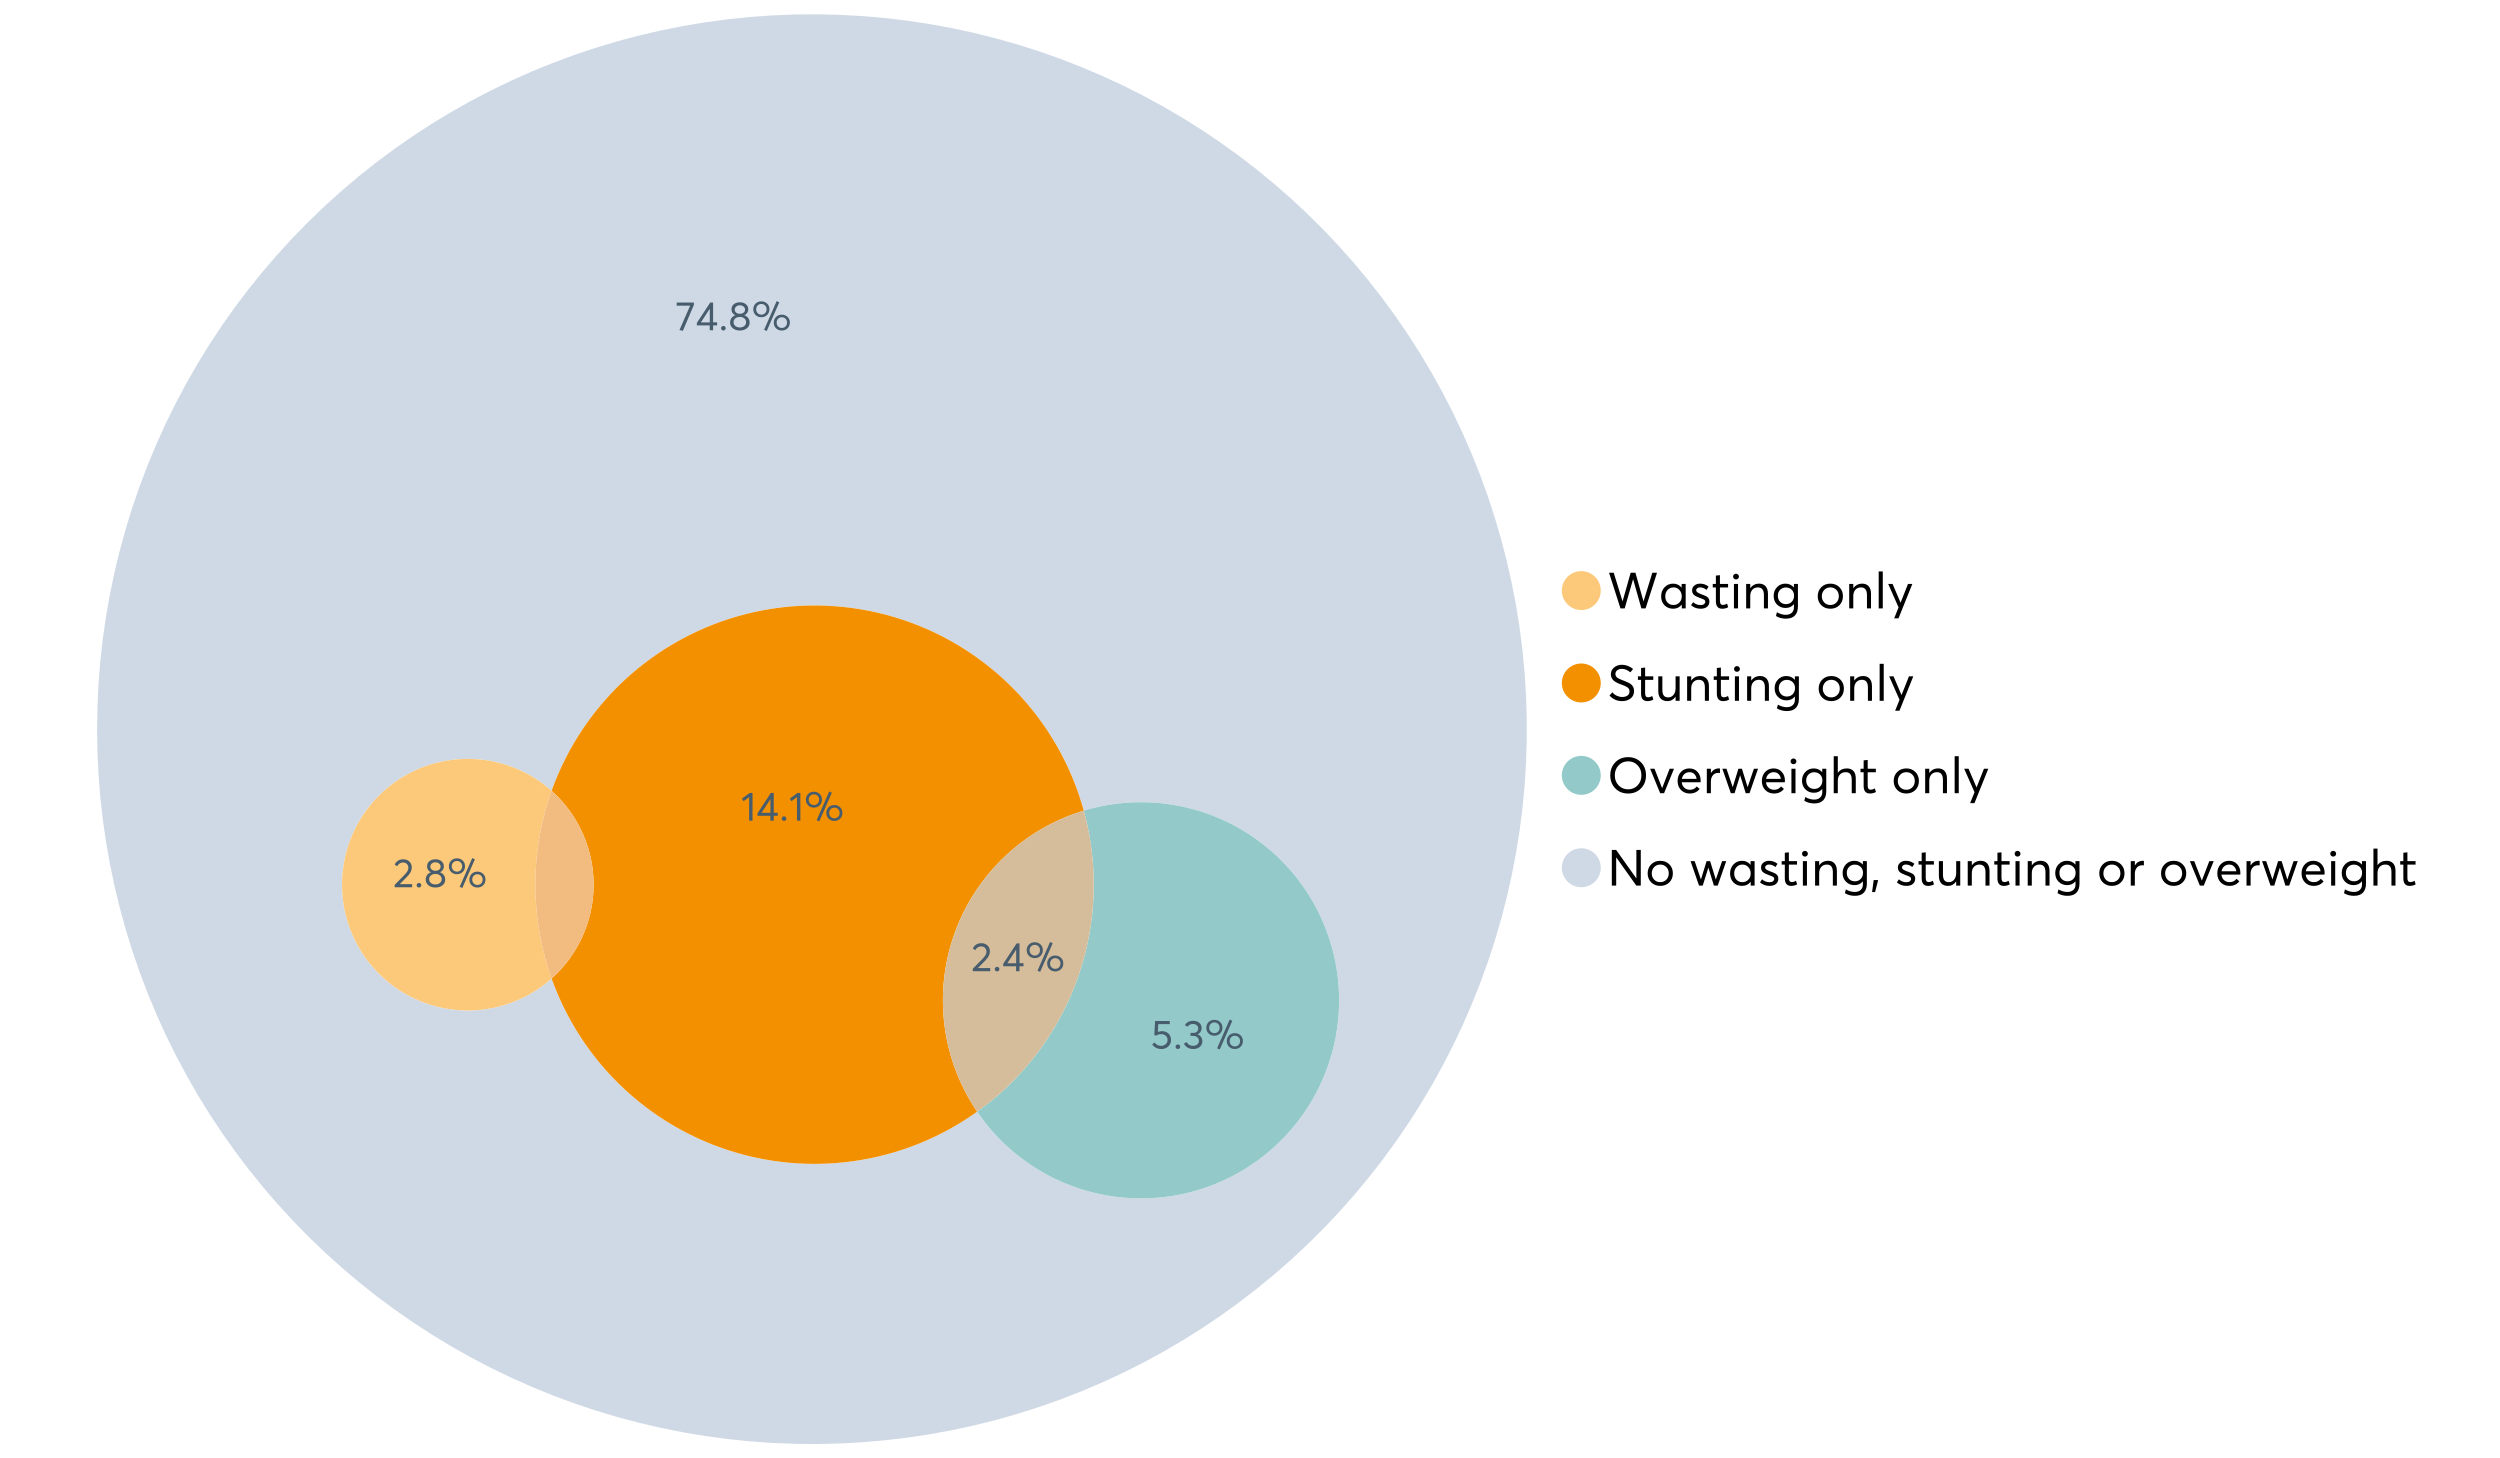 <?xml version="1.0" encoding="UTF-8"?>
<svg xmlns="http://www.w3.org/2000/svg" xmlns:xlink="http://www.w3.org/1999/xlink" width="1234.286pt" height="720pt" viewBox="0 0 1234.286 720" version="1.1">
<defs>
<g>
<symbol overflow="visible" id="glyph0-0">
<path style="stroke:none;" d=""/>
</symbol>
<symbol overflow="visible" id="glyph0-1">
<path style="stroke:none;" d="M 22.234 -17.609 L 24.547 -17.609 L 18.906 0 L 16.828 0 L 12.75 -14.438 L 12.734 -14.438 L 8.578 0 L 6.5 0 L 0.875 -17.609 L 3.172 -17.609 L 7.516 -3.547 L 7.562 -3.547 L 11.531 -17.609 L 13.891 -17.609 L 17.859 -3.5 L 17.891 -3.5 Z M 22.234 -17.609 "/>
</symbol>
<symbol overflow="visible" id="glyph0-2">
<path style="stroke:none;" d="M 11.297 -12.078 L 13.297 -12.078 L 13.297 0 L 11.359 0 L 11.359 -1.906 L 11.344 -1.906 C 10.312 -0.531 8.906 0.156 7.125 0.156 C 5.414 0.156 4 -0.406 2.875 -1.531 C 1.75 -2.656 1.188 -4.129 1.188 -5.953 C 1.188 -7.742 1.742 -9.238 2.859 -10.438 C 3.984 -11.633 5.395 -12.234 7.094 -12.234 C 8.812 -12.234 10.203 -11.578 11.266 -10.266 L 11.297 -10.266 Z M 7.297 -1.688 C 8.422 -1.688 9.379 -2.086 10.172 -2.891 C 10.961 -3.691 11.359 -4.711 11.359 -5.953 C 11.359 -7.191 10.973 -8.238 10.203 -9.094 C 9.441 -9.945 8.477 -10.375 7.312 -10.375 C 6.156 -10.375 5.18 -9.961 4.391 -9.141 C 3.609 -8.328 3.219 -7.266 3.219 -5.953 C 3.219 -4.711 3.594 -3.691 4.344 -2.891 C 5.102 -2.086 6.086 -1.688 7.297 -1.688 Z M 7.297 -1.688 "/>
</symbol>
<symbol overflow="visible" id="glyph0-3">
<path style="stroke:none;" d="M 5.609 0.156 C 3.734 0.156 2.156 -0.426 0.875 -1.594 L 1.906 -3.094 C 2.945 -2.133 4.18 -1.656 5.609 -1.656 C 6.305 -1.656 6.859 -1.812 7.266 -2.125 C 7.68 -2.445 7.891 -2.832 7.891 -3.281 C 7.891 -3.738 7.688 -4.086 7.281 -4.328 C 6.875 -4.566 6.164 -4.859 5.156 -5.203 C 5.094 -5.223 5.047 -5.242 5.016 -5.266 C 3.836 -5.672 2.938 -6.141 2.312 -6.672 C 1.695 -7.203 1.391 -7.973 1.391 -8.984 C 1.391 -9.91 1.766 -10.68 2.516 -11.297 C 3.266 -11.922 4.223 -12.234 5.391 -12.234 C 6.922 -12.234 8.301 -11.738 9.531 -10.75 L 8.484 -9.156 C 7.523 -9.977 6.457 -10.391 5.281 -10.391 C 4.801 -10.391 4.367 -10.258 3.984 -10 C 3.609 -9.738 3.422 -9.398 3.422 -8.984 C 3.422 -8.555 3.609 -8.207 3.984 -7.938 C 4.359 -7.676 4.93 -7.395 5.703 -7.094 C 5.836 -7.039 6.082 -6.945 6.438 -6.812 C 6.789 -6.688 7.023 -6.598 7.141 -6.547 C 7.254 -6.492 7.453 -6.406 7.734 -6.281 C 8.016 -6.164 8.207 -6.078 8.312 -6.016 C 8.414 -5.961 8.566 -5.867 8.766 -5.734 C 8.973 -5.598 9.113 -5.477 9.188 -5.375 C 9.258 -5.281 9.359 -5.148 9.484 -4.984 C 9.609 -4.816 9.695 -4.656 9.75 -4.5 C 9.801 -4.344 9.844 -4.16 9.875 -3.953 C 9.906 -3.742 9.922 -3.523 9.922 -3.297 C 9.922 -2.305 9.547 -1.484 8.797 -0.828 C 8.055 -0.172 6.992 0.156 5.609 0.156 Z M 5.609 0.156 "/>
</symbol>
<symbol overflow="visible" id="glyph0-4">
<path style="stroke:none;" d="M 5.328 0.156 C 3.234 0.156 2.188 -1.094 2.188 -3.594 L 2.188 -10.344 L 0.641 -10.344 L 0.641 -12.078 L 2.188 -12.078 L 2.188 -16.203 L 4.188 -16.422 L 4.188 -12.078 L 8.219 -12.078 L 8.219 -10.344 L 4.188 -10.344 L 4.188 -3.891 C 4.188 -3.148 4.297 -2.602 4.516 -2.25 C 4.742 -1.906 5.133 -1.734 5.688 -1.734 C 6.312 -1.734 6.988 -1.941 7.719 -2.359 L 8.266 -0.594 C 7.367 -0.094 6.391 0.156 5.328 0.156 Z M 5.328 0.156 "/>
</symbol>
<symbol overflow="visible" id="glyph0-5">
<path style="stroke:none;" d="M 3.094 -14.312 C 2.688 -14.312 2.344 -14.445 2.062 -14.719 C 1.789 -15 1.656 -15.336 1.656 -15.734 C 1.656 -16.129 1.789 -16.461 2.062 -16.734 C 2.344 -17.004 2.688 -17.141 3.094 -17.141 C 3.5 -17.141 3.844 -17 4.125 -16.719 C 4.406 -16.438 4.547 -16.109 4.547 -15.734 C 4.547 -15.336 4.406 -15 4.125 -14.719 C 3.844 -14.445 3.5 -14.312 3.094 -14.312 Z M 2.078 0 L 2.078 -12.078 L 4.094 -12.078 L 4.094 0 Z M 2.078 0 "/>
</symbol>
<symbol overflow="visible" id="glyph0-6">
<path style="stroke:none;" d="M 8.344 -12.234 C 9.676 -12.234 10.727 -11.805 11.5 -10.953 C 12.281 -10.098 12.672 -8.836 12.672 -7.172 L 12.672 0 L 10.672 0 L 10.672 -6.594 C 10.672 -9.113 9.688 -10.375 7.719 -10.375 C 6.562 -10.375 5.641 -9.988 4.953 -9.219 C 4.266 -8.445 3.922 -7.383 3.922 -6.031 L 3.922 0 L 1.906 0 L 1.906 -12.078 L 3.922 -12.078 L 3.922 -9.969 L 3.938 -9.969 C 5 -11.477 6.469 -12.234 8.344 -12.234 Z M 8.344 -12.234 "/>
</symbol>
<symbol overflow="visible" id="glyph0-7">
<path style="stroke:none;" d="M 11.094 -12.078 L 13.078 -12.078 L 13.078 -0.922 C 13.078 0.93 12.594 2.391 11.625 3.453 C 10.656 4.523 9.16 5.062 7.141 5.062 C 5.328 5.062 3.691 4.625 2.234 3.75 L 2.703 1.891 C 4.211 2.734 5.66 3.156 7.047 3.156 C 8.348 3.156 9.348 2.816 10.047 2.141 C 10.754 1.473 11.109 0.629 11.109 -0.391 L 11.109 -2.078 L 11.062 -2.078 C 10.051 -0.836 8.688 -0.219 6.969 -0.219 C 5.312 -0.219 3.922 -0.77 2.797 -1.875 C 1.672 -2.988 1.109 -4.43 1.109 -6.203 C 1.109 -7.922 1.66 -9.352 2.766 -10.5 C 3.867 -11.656 5.238 -12.234 6.875 -12.234 C 8.57 -12.234 9.961 -11.617 11.047 -10.391 L 11.094 -10.391 Z M 7.125 -2.109 C 8.332 -2.109 9.305 -2.5 10.047 -3.281 C 10.797 -4.07 11.172 -5.078 11.172 -6.297 C 11.172 -7.492 10.785 -8.469 10.016 -9.219 C 9.242 -9.969 8.281 -10.344 7.125 -10.344 C 5.977 -10.344 5.031 -9.957 4.281 -9.188 C 3.539 -8.426 3.172 -7.457 3.172 -6.281 C 3.172 -5.02 3.551 -4.008 4.312 -3.25 C 5.07 -2.488 6.008 -2.109 7.125 -2.109 Z M 7.125 -2.109 "/>
</symbol>
<symbol overflow="visible" id="glyph0-8">
<path style="stroke:none;" d=""/>
</symbol>
<symbol overflow="visible" id="glyph0-9">
<path style="stroke:none;" d="M 7.422 0.156 C 5.566 0.156 4.062 -0.43 2.906 -1.609 C 1.75 -2.785 1.172 -4.258 1.172 -6.031 C 1.172 -7.801 1.75 -9.273 2.906 -10.453 C 4.062 -11.641 5.566 -12.234 7.422 -12.234 C 9.203 -12.234 10.68 -11.656 11.859 -10.5 C 13.035 -9.344 13.625 -7.852 13.625 -6.031 C 13.625 -4.207 13.035 -2.719 11.859 -1.562 C 10.68 -0.414 9.203 0.156 7.422 0.156 Z M 7.422 -1.688 C 8.598 -1.688 9.586 -2.094 10.391 -2.906 C 11.191 -3.727 11.594 -4.77 11.594 -6.031 C 11.594 -7.301 11.191 -8.344 10.391 -9.156 C 9.598 -9.969 8.609 -10.375 7.422 -10.375 C 6.18 -10.375 5.164 -9.953 4.375 -9.109 C 3.594 -8.273 3.203 -7.242 3.203 -6.016 C 3.203 -4.797 3.594 -3.77 4.375 -2.938 C 5.164 -2.102 6.18 -1.688 7.422 -1.688 Z M 7.422 -1.688 "/>
</symbol>
<symbol overflow="visible" id="glyph0-10">
<path style="stroke:none;" d="M 2.078 0 L 2.078 -18.266 L 4.094 -18.266 L 4.094 0 Z M 2.078 0 "/>
</symbol>
<symbol overflow="visible" id="glyph0-11">
<path style="stroke:none;" d="M 10.344 -12.078 L 12.484 -12.078 L 5.656 4.906 L 3.516 4.906 L 5.688 -0.5 L 0.578 -12.078 L 2.734 -12.078 L 6.656 -2.875 L 6.703 -2.875 Z M 10.344 -12.078 "/>
</symbol>
<symbol overflow="visible" id="glyph0-12">
<path style="stroke:none;" d="M 7.344 0.156 C 4.875 0.156 2.789 -0.754 1.094 -2.578 L 2.484 -4.219 C 3.098 -3.457 3.844 -2.879 4.719 -2.484 C 5.594 -2.086 6.477 -1.891 7.375 -1.891 C 8.457 -1.891 9.328 -2.129 9.984 -2.609 C 10.641 -3.086 10.969 -3.75 10.969 -4.594 C 10.969 -5.051 10.891 -5.445 10.734 -5.781 C 10.578 -6.113 10.305 -6.406 9.922 -6.656 C 9.547 -6.914 9.176 -7.125 8.812 -7.281 C 8.457 -7.438 7.953 -7.641 7.297 -7.891 C 7.18 -7.941 7.086 -7.973 7.016 -7.984 C 6.367 -8.223 5.844 -8.426 5.438 -8.594 C 5.039 -8.77 4.582 -9.016 4.062 -9.328 C 3.539 -9.641 3.133 -9.957 2.844 -10.281 C 2.551 -10.602 2.297 -11.008 2.078 -11.5 C 1.867 -11.988 1.766 -12.531 1.766 -13.125 C 1.766 -14.438 2.285 -15.535 3.328 -16.422 C 4.367 -17.316 5.641 -17.773 7.141 -17.797 C 9.129 -17.797 10.992 -17.109 12.734 -15.734 L 11.406 -14.047 C 10.039 -15.203 8.617 -15.781 7.141 -15.781 C 6.285 -15.781 5.551 -15.551 4.938 -15.094 C 4.32 -14.645 4.016 -14.02 4.016 -13.219 C 4.016 -12.895 4.082 -12.594 4.219 -12.312 C 4.352 -12.039 4.5 -11.816 4.656 -11.641 C 4.82 -11.473 5.113 -11.281 5.531 -11.062 C 5.945 -10.852 6.273 -10.691 6.516 -10.578 C 6.754 -10.473 7.172 -10.305 7.766 -10.078 C 9.586 -9.379 10.785 -8.832 11.359 -8.438 C 12.598 -7.594 13.219 -6.383 13.219 -4.812 C 13.219 -3.258 12.645 -2.039 11.5 -1.156 C 10.352 -0.281 8.969 0.156 7.344 0.156 Z M 7.344 0.156 "/>
</symbol>
<symbol overflow="visible" id="glyph0-13">
<path style="stroke:none;" d="M 10.203 -12.078 L 12.203 -12.078 L 12.203 0 L 10.203 0 L 10.203 -2.016 L 10.172 -2.016 C 9.16 -0.566 7.836 0.156 6.203 0.156 C 4.766 0.156 3.645 -0.258 2.844 -1.094 C 2.051 -1.938 1.656 -3.203 1.656 -4.891 L 1.656 -12.078 L 3.672 -12.078 L 3.672 -5.453 C 3.672 -4.117 3.914 -3.156 4.406 -2.562 C 4.895 -1.977 5.633 -1.688 6.625 -1.688 C 7.613 -1.688 8.457 -2.094 9.156 -2.906 C 9.852 -3.727 10.203 -4.836 10.203 -6.234 Z M 10.203 -12.078 "/>
</symbol>
<symbol overflow="visible" id="glyph0-14">
<path style="stroke:none;" d="M 10.328 0.156 C 7.711 0.156 5.582 -0.691 3.938 -2.391 C 2.289 -4.086 1.469 -6.223 1.469 -8.797 C 1.469 -11.379 2.289 -13.523 3.938 -15.234 C 5.582 -16.941 7.711 -17.797 10.328 -17.797 C 12.836 -17.797 14.926 -16.961 16.594 -15.297 C 18.27 -13.629 19.109 -11.469 19.109 -8.812 C 19.109 -6.164 18.27 -4.008 16.594 -2.344 C 14.926 -0.676 12.836 0.156 10.328 0.156 Z M 10.328 -1.906 C 12.172 -1.906 13.719 -2.555 14.969 -3.859 C 16.219 -5.16 16.844 -6.812 16.844 -8.812 C 16.844 -10.82 16.219 -12.477 14.969 -13.781 C 13.719 -15.082 12.172 -15.734 10.328 -15.734 C 8.391 -15.734 6.801 -15.066 5.562 -13.734 C 4.32 -12.398 3.703 -10.754 3.703 -8.797 C 3.703 -6.848 4.32 -5.211 5.562 -3.891 C 6.801 -2.566 8.391 -1.906 10.328 -1.906 Z M 10.328 -1.906 "/>
</symbol>
<symbol overflow="visible" id="glyph0-15">
<path style="stroke:none;" d="M 10.203 -12.078 L 12.375 -12.078 L 7.469 0 L 5.531 0 L 0.594 -12.078 L 2.75 -12.078 L 6.469 -2.562 L 6.547 -2.562 Z M 10.203 -12.078 "/>
</symbol>
<symbol overflow="visible" id="glyph0-16">
<path style="stroke:none;" d="M 12.562 -6.234 C 12.562 -6.098 12.551 -5.922 12.531 -5.703 L 12.5 -5.406 L 3.203 -5.406 C 3.336 -4.281 3.77 -3.379 4.5 -2.703 C 5.238 -2.023 6.156 -1.688 7.25 -1.688 C 8.656 -1.688 9.785 -2.234 10.641 -3.328 L 12.062 -2.109 C 10.883 -0.598 9.254 0.156 7.172 0.156 C 5.43 0.156 3.992 -0.414 2.859 -1.562 C 1.734 -2.719 1.172 -4.207 1.172 -6.031 C 1.172 -7.832 1.719 -9.316 2.812 -10.484 C 3.914 -11.648 5.297 -12.234 6.953 -12.234 C 8.617 -12.234 9.969 -11.672 11 -10.547 C 12.039 -9.422 12.562 -7.984 12.562 -6.234 Z M 9.406 -9.469 C 8.789 -10.07 8.004 -10.375 7.047 -10.375 C 6.086 -10.375 5.266 -10.078 4.578 -9.484 C 3.891 -8.898 3.457 -8.098 3.281 -7.078 L 10.562 -7.078 C 10.406 -8.078 10.02 -8.875 9.406 -9.469 Z M 9.406 -9.469 "/>
</symbol>
<symbol overflow="visible" id="glyph0-17">
<path style="stroke:none;" d="M 7.891 -12.234 C 8.141 -12.234 8.305 -12.223 8.391 -12.203 L 8.391 -9.969 C 8.023 -10.008 7.758 -10.031 7.594 -10.031 C 6.469 -10.031 5.57 -9.641 4.906 -8.859 C 4.25 -8.078 3.922 -7.066 3.922 -5.828 L 3.922 0 L 1.906 0 L 1.906 -12.078 L 3.922 -12.078 L 3.922 -9.953 L 3.938 -9.953 C 4.883 -11.473 6.203 -12.234 7.891 -12.234 Z M 7.891 -12.234 "/>
</symbol>
<symbol overflow="visible" id="glyph0-18">
<path style="stroke:none;" d="M 16.297 -12.078 L 18.344 -12.078 L 14.141 0 L 12.25 0 L 9.531 -8.812 L 9.5 -8.812 L 6.75 0 L 4.906 0 L 0.719 -12.078 L 2.75 -12.078 L 5.828 -3.047 L 5.875 -3.047 L 8.641 -12.078 L 10.375 -12.078 L 13.172 -3.047 L 13.219 -3.047 Z M 16.297 -12.078 "/>
</symbol>
<symbol overflow="visible" id="glyph0-19">
<path style="stroke:none;" d="M 8.406 -12.234 C 9.781 -12.234 10.852 -11.816 11.625 -10.984 C 12.406 -10.16 12.797 -8.914 12.797 -7.25 L 12.797 0 L 10.797 0 L 10.797 -6.672 C 10.797 -9.141 9.812 -10.375 7.844 -10.375 C 6.633 -10.375 5.676 -9.992 4.969 -9.234 C 4.27 -8.473 3.922 -7.422 3.922 -6.078 L 3.922 0 L 1.906 0 L 1.906 -18.266 L 3.922 -18.266 L 3.922 -10.094 L 3.969 -10.094 C 4.977 -11.52 6.457 -12.234 8.406 -12.234 Z M 8.406 -12.234 "/>
</symbol>
<symbol overflow="visible" id="glyph0-20">
<path style="stroke:none;" d="M 14.359 -17.609 L 16.531 -17.609 L 16.531 0 L 14.312 0 L 4.438 -13.891 L 4.391 -13.891 L 4.391 0 L 2.234 0 L 2.234 -17.609 L 4.359 -17.609 L 14.312 -3.578 L 14.359 -3.578 Z M 14.359 -17.609 "/>
</symbol>
<symbol overflow="visible" id="glyph0-21">
<path style="stroke:none;" d="M 0.797 3.219 L 1.594 -2.734 L 3.797 -2.734 L 2.281 3.219 Z M 0.797 3.219 "/>
</symbol>
<symbol overflow="visible" id="glyph1-0">
<path style="stroke:none;" d=""/>
</symbol>
<symbol overflow="visible" id="glyph1-1">
<path style="stroke:none;" d="M 3.328 -1.531 L 9.406 -1.531 L 9.406 0 L 0.797 0 L 0.781 -1.156 L 5.469 -5.938 C 6.156 -6.656 6.676 -7.289 7.031 -7.844 C 7.383 -8.406 7.562 -8.992 7.562 -9.609 C 7.562 -10.367 7.32 -10.992 6.844 -11.484 C 6.363 -11.984 5.742 -12.234 4.984 -12.234 C 3.672 -12.234 2.688 -11.613 2.031 -10.375 L 0.797 -11.219 C 1.672 -12.945 3.098 -13.812 5.078 -13.812 C 6.223 -13.812 7.203 -13.445 8.016 -12.719 C 8.828 -11.988 9.234 -11.016 9.234 -9.797 C 9.234 -9.004 9.051 -8.25 8.688 -7.531 C 8.332 -6.812 7.734 -6.031 6.891 -5.188 L 3.328 -1.578 Z M 3.328 -1.531 "/>
</symbol>
<symbol overflow="visible" id="glyph1-2">
<path style="stroke:none;" d="M 2.406 0.125 C 2.07 0.125 1.797 0.016 1.578 -0.203 C 1.359 -0.422 1.25 -0.688 1.25 -1 C 1.25 -1.312 1.359 -1.578 1.578 -1.797 C 1.797 -2.023 2.07 -2.141 2.406 -2.141 C 2.719 -2.141 2.984 -2.023 3.203 -1.797 C 3.43 -1.578 3.547 -1.312 3.547 -1 C 3.547 -0.688 3.43 -0.422 3.203 -0.203 C 2.984 0.016 2.719 0.125 2.406 0.125 Z M 2.406 0.125 "/>
</symbol>
<symbol overflow="visible" id="glyph1-3">
<path style="stroke:none;" d="M 6.984 0 L 6.984 -2.406 L 0.625 -2.406 L 0.625 -3.609 L 7.234 -13.703 L 8.656 -13.703 L 8.656 -3.922 L 10.641 -3.922 L 10.641 -2.406 L 8.656 -2.406 L 8.656 0 Z M 2.625 -3.891 L 7.016 -3.891 L 7.016 -10.641 Z M 2.625 -3.891 "/>
</symbol>
<symbol overflow="visible" id="glyph1-4">
<path style="stroke:none;" d="M 7.531 0.344 L 6.219 -0.219 L 12.422 -14.391 L 13.734 -13.812 Z M 4.859 -6.438 C 3.742 -6.438 2.801 -6.801 2.031 -7.531 C 1.27 -8.27 0.891 -9.223 0.891 -10.391 C 0.891 -11.473 1.258 -12.391 2 -13.141 C 2.738 -13.898 3.691 -14.281 4.859 -14.281 C 5.984 -14.281 6.93 -13.922 7.703 -13.203 C 8.473 -12.484 8.859 -11.547 8.859 -10.391 C 8.859 -9.285 8.484 -8.348 7.734 -7.578 C 6.992 -6.816 6.035 -6.438 4.859 -6.438 Z M 4.891 -7.719 C 5.641 -7.719 6.254 -7.973 6.734 -8.484 C 7.211 -8.992 7.453 -9.625 7.453 -10.375 C 7.453 -11.145 7.203 -11.77 6.703 -12.25 C 6.211 -12.738 5.609 -12.984 4.891 -12.984 C 4.129 -12.984 3.508 -12.734 3.031 -12.234 C 2.551 -11.734 2.312 -11.113 2.312 -10.375 C 2.312 -9.582 2.555 -8.941 3.047 -8.453 C 3.535 -7.961 4.148 -7.719 4.891 -7.719 Z M 14.969 0.125 C 13.852 0.125 12.91 -0.238 12.141 -0.969 C 11.379 -1.707 11 -2.656 11 -3.812 C 11 -4.895 11.367 -5.816 12.109 -6.578 C 12.859 -7.336 13.812 -7.719 14.969 -7.719 C 16.082 -7.719 17.023 -7.348 17.797 -6.609 C 18.566 -5.879 18.953 -4.945 18.953 -3.812 C 18.953 -2.707 18.582 -1.773 17.844 -1.016 C 17.113 -0.254 16.156 0.125 14.969 0.125 Z M 14.969 -1.156 C 15.738 -1.156 16.363 -1.406 16.844 -1.906 C 17.32 -2.414 17.562 -3.039 17.562 -3.781 C 17.562 -4.57 17.312 -5.207 16.812 -5.688 C 16.312 -6.176 15.695 -6.422 14.969 -6.422 C 14.219 -6.422 13.602 -6.164 13.125 -5.656 C 12.656 -5.156 12.422 -4.531 12.422 -3.781 C 12.422 -3.008 12.664 -2.379 13.156 -1.891 C 13.645 -1.398 14.25 -1.156 14.969 -1.156 Z M 14.969 -1.156 "/>
</symbol>
<symbol overflow="visible" id="glyph1-5">
<path style="stroke:none;" d="M 0.531 -13.703 L 9.016 -13.703 L 9.016 -12.516 L 3.594 0.234 L 1.906 -0.094 L 7.156 -12.141 L 0.531 -12.141 Z M 0.531 -13.703 "/>
</symbol>
<symbol overflow="visible" id="glyph1-6">
<path style="stroke:none;" d="M 7.938 -7.422 C 8.719 -7.16 9.348 -6.711 9.828 -6.078 C 10.305 -5.441 10.547 -4.672 10.547 -3.766 C 10.547 -2.609 10.086 -1.672 9.172 -0.953 C 8.254 -0.234 7.102 0.125 5.719 0.125 C 4.32 0.125 3.172 -0.242 2.266 -0.984 C 1.367 -1.723 0.922 -2.648 0.922 -3.766 C 0.922 -4.672 1.16 -5.441 1.641 -6.078 C 2.117 -6.711 2.742 -7.16 3.516 -7.422 L 3.516 -7.438 C 3.004 -7.594 2.555 -7.938 2.172 -8.469 C 1.785 -9 1.594 -9.617 1.594 -10.328 C 1.594 -11.398 1.977 -12.25 2.75 -12.875 C 3.52 -13.5 4.508 -13.812 5.719 -13.812 C 6.957 -13.812 7.957 -13.492 8.719 -12.859 C 9.488 -12.223 9.875 -11.379 9.875 -10.328 C 9.875 -9.641 9.676 -9.023 9.281 -8.484 C 8.883 -7.941 8.438 -7.594 7.938 -7.438 Z M 5.719 -12.328 C 4.977 -12.328 4.375 -12.117 3.906 -11.703 C 3.438 -11.285 3.203 -10.785 3.203 -10.203 C 3.203 -9.578 3.438 -9.078 3.906 -8.703 C 4.375 -8.328 4.977 -8.141 5.719 -8.141 C 6.477 -8.141 7.094 -8.328 7.562 -8.703 C 8.039 -9.078 8.281 -9.578 8.281 -10.203 C 8.281 -10.816 8.035 -11.32 7.547 -11.719 C 7.055 -12.125 6.445 -12.328 5.719 -12.328 Z M 5.719 -1.391 C 6.633 -1.391 7.379 -1.641 7.953 -2.141 C 8.523 -2.641 8.812 -3.242 8.812 -3.953 C 8.812 -4.734 8.523 -5.363 7.953 -5.844 C 7.379 -6.332 6.633 -6.578 5.719 -6.578 C 4.789 -6.578 4.039 -6.332 3.469 -5.844 C 2.895 -5.363 2.609 -4.734 2.609 -3.953 C 2.609 -3.211 2.906 -2.598 3.5 -2.109 C 4.102 -1.629 4.844 -1.391 5.719 -1.391 Z M 5.719 -1.391 "/>
</symbol>
<symbol overflow="visible" id="glyph1-7">
<path style="stroke:none;" d="M 3.984 0 L 3.984 -11.656 L 1.25 -9.609 L 0.422 -10.859 L 4.266 -13.703 L 5.656 -13.703 L 5.656 0 Z M 3.984 0 "/>
</symbol>
<symbol overflow="visible" id="glyph1-8">
<path style="stroke:none;" d="M 5.688 -8.688 C 6.945 -8.688 8 -8.289 8.844 -7.5 C 9.688 -6.707 10.109 -5.648 10.109 -4.328 C 10.109 -3.023 9.648 -1.953 8.734 -1.109 C 7.816 -0.273 6.688 0.141 5.344 0.141 C 4.395 0.141 3.52 -0.062 2.719 -0.469 C 1.914 -0.875 1.273 -1.438 0.797 -2.156 L 2.047 -3.109 C 2.367 -2.586 2.805 -2.176 3.359 -1.875 C 3.91 -1.582 4.531 -1.438 5.219 -1.438 C 6.113 -1.438 6.867 -1.711 7.484 -2.266 C 8.098 -2.816 8.406 -3.508 8.406 -4.344 C 8.406 -5.238 8.098 -5.941 7.484 -6.453 C 6.867 -6.961 6.125 -7.219 5.25 -7.219 C 4.207 -7.219 3.398 -6.961 2.828 -6.453 L 1.859 -6.766 L 2.25 -13.703 L 9.484 -13.703 L 9.484 -12.141 L 3.828 -12.141 L 3.609 -8.297 C 4.367 -8.555 5.062 -8.688 5.688 -8.688 Z M 5.688 -8.688 "/>
</symbol>
<symbol overflow="visible" id="glyph1-9">
<path style="stroke:none;" d="M 7.344 -7.094 C 8.07 -6.812 8.641 -6.375 9.047 -5.781 C 9.461 -5.188 9.672 -4.484 9.672 -3.672 C 9.672 -2.555 9.25 -1.645 8.406 -0.938 C 7.57 -0.227 6.52 0.125 5.25 0.125 C 4.113 0.125 3.133 -0.117 2.312 -0.609 C 1.5 -1.109 0.914 -1.77 0.562 -2.594 L 2.016 -3.266 C 2.555 -2.055 3.598 -1.453 5.141 -1.453 C 5.941 -1.453 6.613 -1.68 7.156 -2.141 C 7.695 -2.598 7.969 -3.191 7.969 -3.922 C 7.969 -4.617 7.707 -5.195 7.188 -5.656 C 6.676 -6.125 5.938 -6.359 4.969 -6.359 L 3.828 -6.359 L 3.828 -7.828 L 5.156 -7.828 C 5.988 -7.828 6.609 -8.035 7.016 -8.453 C 7.43 -8.867 7.641 -9.391 7.641 -10.016 C 7.641 -10.672 7.391 -11.203 6.891 -11.609 C 6.398 -12.023 5.789 -12.234 5.062 -12.234 C 3.883 -12.234 2.992 -11.789 2.391 -10.906 L 1.031 -11.641 C 1.406 -12.305 1.941 -12.832 2.641 -13.219 C 3.336 -13.613 4.16 -13.812 5.109 -13.812 C 6.316 -13.812 7.316 -13.488 8.109 -12.844 C 8.91 -12.195 9.312 -11.328 9.312 -10.234 C 9.312 -9.555 9.141 -8.941 8.797 -8.391 C 8.453 -7.836 7.969 -7.414 7.344 -7.125 Z M 7.344 -7.094 "/>
</symbol>
</g>
</defs>
<g id="surface43943">
<path style=" stroke:none;fill-rule:nonzero;fill:rgb(98.824%,78.824%,47.843%);fill-opacity:1;" d="M 790.324 291.582 C 790.324 296.891 786.02 301.195 780.711 301.195 C 775.398 301.195 771.094 296.891 771.094 291.582 C 771.094 286.273 775.398 281.969 780.711 281.969 C 786.02 281.969 790.324 286.273 790.324 291.582 "/>
<g style="fill:rgb(0%,0%,0%);fill-opacity:1;">
  <use xlink:href="#glyph0-1" x="793.543" y="300.387"/>
  <use xlink:href="#glyph0-2" x="818.944" y="300.387"/>
  <use xlink:href="#glyph0-3" x="834.026" y="300.387"/>
  <use xlink:href="#glyph0-4" x="844.965" y="300.387"/>
  <use xlink:href="#glyph0-5" x="853.994" y="300.387"/>
  <use xlink:href="#glyph0-6" x="860.195" y="300.387"/>
  <use xlink:href="#glyph0-7" x="874.583" y="300.387"/>
  <use xlink:href="#glyph0-8" x="889.441" y="300.387"/>
  <use xlink:href="#glyph0-9" x="896.263" y="300.387"/>
  <use xlink:href="#glyph0-6" x="911.072" y="300.387"/>
  <use xlink:href="#glyph0-10" x="925.459" y="300.387"/>
  <use xlink:href="#glyph0-11" x="931.66" y="300.387"/>
</g>
<path style=" stroke:none;fill-rule:nonzero;fill:rgb(95.294%,56.471%,0%);fill-opacity:1;" d="M 790.324 337.195 C 790.324 342.504 786.02 346.809 780.711 346.809 C 775.398 346.809 771.094 342.504 771.094 337.195 C 771.094 331.883 775.398 327.578 780.711 327.578 C 786.02 327.578 790.324 331.883 790.324 337.195 "/>
<g style="fill:rgb(0%,0%,0%);fill-opacity:1;">
  <use xlink:href="#glyph0-12" x="793.543" y="346"/>
  <use xlink:href="#glyph0-4" x="808.029" y="346"/>
  <use xlink:href="#glyph0-13" x="817.059" y="346"/>
  <use xlink:href="#glyph0-6" x="831.049" y="346"/>
  <use xlink:href="#glyph0-4" x="845.436" y="346"/>
  <use xlink:href="#glyph0-5" x="854.465" y="346"/>
  <use xlink:href="#glyph0-6" x="860.667" y="346"/>
  <use xlink:href="#glyph0-7" x="875.054" y="346"/>
  <use xlink:href="#glyph0-8" x="889.913" y="346"/>
  <use xlink:href="#glyph0-9" x="896.734" y="346"/>
  <use xlink:href="#glyph0-6" x="911.543" y="346"/>
  <use xlink:href="#glyph0-10" x="925.93" y="346"/>
  <use xlink:href="#glyph0-11" x="932.132" y="346"/>
</g>
<path style=" stroke:none;fill-rule:nonzero;fill:rgb(57.647%,79.216%,78.824%);fill-opacity:1;" d="M 790.324 382.805 C 790.324 388.117 786.02 392.422 780.711 392.422 C 775.398 392.422 771.094 388.117 771.094 382.805 C 771.094 377.496 775.398 373.191 780.711 373.191 C 786.02 373.191 790.324 377.496 790.324 382.805 "/>
<g style="fill:rgb(0%,0%,0%);fill-opacity:1;">
  <use xlink:href="#glyph0-14" x="793.543" y="391.613"/>
  <use xlink:href="#glyph0-15" x="814.107" y="391.613"/>
  <use xlink:href="#glyph0-16" x="827.08" y="391.613"/>
  <use xlink:href="#glyph0-17" x="840.773" y="391.613"/>
  <use xlink:href="#glyph0-18" x="849.628" y="391.613"/>
  <use xlink:href="#glyph0-16" x="868.679" y="391.613"/>
  <use xlink:href="#glyph0-5" x="882.372" y="391.613"/>
  <use xlink:href="#glyph0-7" x="888.573" y="391.613"/>
  <use xlink:href="#glyph0-19" x="903.432" y="391.613"/>
  <use xlink:href="#glyph0-4" x="917.918" y="391.613"/>
  <use xlink:href="#glyph0-8" x="926.947" y="391.613"/>
  <use xlink:href="#glyph0-9" x="933.769" y="391.613"/>
  <use xlink:href="#glyph0-6" x="948.578" y="391.613"/>
  <use xlink:href="#glyph0-10" x="962.965" y="391.613"/>
  <use xlink:href="#glyph0-11" x="969.166" y="391.613"/>
</g>
<path style=" stroke:none;fill-rule:nonzero;fill:rgb(81.176%,85.098%,89.804%);fill-opacity:1;" d="M 790.324 428.418 C 790.324 433.727 786.02 438.031 780.711 438.031 C 775.398 438.031 771.094 433.727 771.094 428.418 C 771.094 423.109 775.398 418.805 780.711 418.805 C 786.02 418.805 790.324 423.109 790.324 428.418 "/>
<g style="fill:rgb(0%,0%,0%);fill-opacity:1;">
  <use xlink:href="#glyph0-20" x="793.543" y="437.223"/>
  <use xlink:href="#glyph0-9" x="812.296" y="437.223"/>
  <use xlink:href="#glyph0-8" x="827.105" y="437.223"/>
  <use xlink:href="#glyph0-18" x="833.926" y="437.223"/>
  <use xlink:href="#glyph0-2" x="852.977" y="437.223"/>
  <use xlink:href="#glyph0-3" x="868.059" y="437.223"/>
  <use xlink:href="#glyph0-4" x="878.998" y="437.223"/>
  <use xlink:href="#glyph0-5" x="888.027" y="437.223"/>
  <use xlink:href="#glyph0-6" x="894.229" y="437.223"/>
  <use xlink:href="#glyph0-7" x="908.616" y="437.223"/>
  <use xlink:href="#glyph0-21" x="923.474" y="437.223"/>
  <use xlink:href="#glyph0-8" x="928.808" y="437.223"/>
  <use xlink:href="#glyph0-3" x="935.629" y="437.223"/>
  <use xlink:href="#glyph0-4" x="946.568" y="437.223"/>
  <use xlink:href="#glyph0-13" x="955.598" y="437.223"/>
  <use xlink:href="#glyph0-6" x="969.588" y="437.223"/>
  <use xlink:href="#glyph0-4" x="983.975" y="437.223"/>
  <use xlink:href="#glyph0-5" x="993.004" y="437.223"/>
  <use xlink:href="#glyph0-6" x="999.206" y="437.223"/>
  <use xlink:href="#glyph0-7" x="1013.593" y="437.223"/>
  <use xlink:href="#glyph0-8" x="1028.452" y="437.223"/>
  <use xlink:href="#glyph0-9" x="1035.273" y="437.223"/>
  <use xlink:href="#glyph0-17" x="1050.082" y="437.223"/>
  <use xlink:href="#glyph0-8" x="1058.938" y="437.223"/>
  <use xlink:href="#glyph0-9" x="1065.759" y="437.223"/>
  <use xlink:href="#glyph0-15" x="1080.568" y="437.223"/>
  <use xlink:href="#glyph0-16" x="1093.541" y="437.223"/>
  <use xlink:href="#glyph0-17" x="1107.234" y="437.223"/>
  <use xlink:href="#glyph0-18" x="1116.09" y="437.223"/>
  <use xlink:href="#glyph0-16" x="1135.14" y="437.223"/>
  <use xlink:href="#glyph0-5" x="1148.833" y="437.223"/>
  <use xlink:href="#glyph0-7" x="1155.034" y="437.223"/>
  <use xlink:href="#glyph0-19" x="1169.893" y="437.223"/>
  <use xlink:href="#glyph0-4" x="1184.379" y="437.223"/>
</g>
<path style=" stroke:none;fill-rule:nonzero;fill:rgb(81.176%,85.098%,89.804%);fill-opacity:1;" d="M 414.918 712.66 L 426.043 712.043 L 437.145 711.074 L 448.207 709.754 L 459.227 708.086 L 470.184 706.07 L 481.074 703.707 L 491.887 701.004 L 502.605 697.961 L 513.223 694.582 L 523.73 690.871 L 534.113 686.828 L 544.363 682.457 L 554.473 677.766 L 564.426 672.758 L 574.219 667.441 L 583.84 661.816 L 593.273 655.891 L 602.52 649.668 L 611.562 643.156 L 620.398 636.367 L 629.012 629.297 L 637.402 621.961 L 645.551 614.363 L 653.461 606.512 L 661.117 598.418 L 668.512 590.082 L 675.645 581.52 L 682.5 572.734 L 689.074 563.738 L 695.363 554.539 L 701.359 545.145 L 707.051 535.566 L 712.441 525.812 L 717.523 515.895 L 722.285 505.824 L 726.727 495.602 L 730.848 485.25 L 734.637 474.77 L 738.094 464.176 L 741.215 453.48 L 743.996 442.688 L 746.434 431.816 L 748.527 420.871 L 750.277 409.867 L 751.676 398.812 L 752.727 387.719 L 753.426 376.598 L 753.777 365.457 L 753.773 354.316 L 753.418 343.176 L 752.711 332.059 L 751.652 320.965 L 750.246 309.91 L 748.488 298.906 L 746.387 287.961 L 743.941 277.09 L 741.152 266.301 L 738.027 255.605 L 734.562 245.016 L 730.766 234.539 L 726.641 224.188 L 722.191 213.973 L 717.422 203.902 L 712.336 193.984 L 706.941 184.234 L 701.238 174.66 L 695.238 165.273 L 688.945 156.078 L 682.363 147.086 L 675.5 138.305 L 668.367 129.746 L 660.965 121.414 L 653.301 113.324 L 645.391 105.477 L 637.23 97.887 L 628.84 90.555 L 620.219 83.492 L 611.383 76.707 L 602.332 70.203 L 593.086 63.988 L 583.645 58.066 L 574.023 52.449 L 564.227 47.137 L 554.27 42.133 L 544.156 37.449 L 533.902 33.09 L 523.516 29.051 L 513.008 25.344 L 502.387 21.973 L 491.668 18.938 L 480.855 16.238 L 469.961 13.887 L 459 11.879 L 447.984 10.215 L 436.918 8.902 L 425.816 7.941 L 414.691 7.328 L 403.551 7.07 L 392.406 7.16 L 381.273 7.605 L 370.156 8.398 L 359.074 9.543 L 348.031 11.039 L 337.039 12.879 L 326.113 15.066 L 315.262 17.602 L 304.496 20.473 L 293.824 23.684 L 283.262 27.23 L 272.816 31.109 L 262.496 35.316 L 252.316 39.848 L 242.285 44.699 L 232.41 49.859 L 222.703 55.336 L 213.172 61.109 L 203.832 67.184 L 194.688 73.551 L 185.746 80.203 L 177.02 87.133 L 168.52 94.336 L 160.246 101.805 L 152.215 109.531 L 144.434 117.504 L 136.906 125.723 L 129.641 134.172 L 122.648 142.848 L 115.93 151.738 L 109.5 160.836 L 103.355 170.133 L 97.512 179.621 L 91.969 189.289 L 86.734 199.125 L 81.809 209.121 L 77.207 219.27 L 72.926 229.559 L 68.973 239.977 L 65.348 250.512 L 62.059 261.16 L 59.105 271.906 L 56.496 282.738 L 54.23 293.648 L 52.309 304.625 L 50.73 315.656 L 49.508 326.73 L 48.633 337.84 L 48.109 348.973 L 47.938 360.113 L 48.113 371.254 L 48.645 382.387 L 49.527 393.492 L 50.762 404.57 L 52.344 415.598 L 54.27 426.574 L 56.547 437.484 L 59.164 448.312 L 62.121 459.059 L 65.418 469.703 L 69.047 480.238 L 73.008 490.652 L 77.297 500.938 L 81.906 511.082 L 86.836 521.078 L 92.078 530.91 L 97.625 540.574 L 103.477 550.059 L 109.625 559.352 L 116.066 568.445 L 122.785 577.332 L 129.785 586.004 L 137.055 594.449 L 144.59 602.66 L 152.379 610.629 L 160.414 618.352 L 168.688 625.812 L 177.195 633.008 L 185.926 639.934 L 194.871 646.582 L 204.02 652.941 L 213.367 659.012 L 222.898 664.781 L 232.609 670.246 L 242.484 675.406 L 252.523 680.246 L 262.707 684.77 L 273.027 688.973 L 283.477 692.844 L 294.043 696.383 L 304.715 699.59 L 315.48 702.453 L 326.336 704.98 L 337.262 707.16 L 348.254 708.996 L 359.297 710.484 L 370.383 711.621 L 381.5 712.41 L 392.633 712.844 L 403.777 712.93 Z M 561.047 591.656 L 557.961 591.535 L 554.879 591.316 L 551.809 591.004 L 548.746 590.59 L 545.703 590.082 L 542.672 589.477 L 539.664 588.777 L 536.684 587.984 L 533.723 587.094 L 530.797 586.113 L 527.902 585.039 L 525.039 583.875 L 522.219 582.625 L 519.438 581.281 L 516.699 579.852 L 514.008 578.336 L 511.367 576.738 L 508.777 575.055 L 506.242 573.293 L 503.762 571.453 L 501.344 569.531 L 498.984 567.539 L 496.691 565.469 L 494.465 563.332 L 492.309 561.121 L 490.219 558.848 L 488.207 556.508 L 486.266 554.102 L 484.402 551.641 L 482.617 549.121 L 482.422 548.82 L 480.906 549.91 L 477.297 552.34 L 473.609 554.652 L 469.855 556.852 L 466.031 558.93 L 462.141 560.883 L 458.195 562.715 L 454.191 564.422 L 450.133 566 L 446.031 567.453 L 441.883 568.773 L 437.699 569.961 L 433.477 571.016 L 429.223 571.938 L 424.941 572.727 L 420.637 573.375 L 416.316 573.891 L 411.98 574.27 L 407.637 574.512 L 403.285 574.617 L 398.934 574.586 L 394.586 574.414 L 390.242 574.105 L 385.914 573.66 L 381.602 573.082 L 377.309 572.363 L 373.039 571.512 L 368.801 570.527 L 364.594 569.406 L 360.426 568.156 L 356.301 566.773 L 352.219 565.262 L 348.188 563.621 L 344.211 561.852 L 340.293 559.961 L 336.434 557.945 L 332.641 555.812 L 328.918 553.559 L 325.27 551.188 L 321.695 548.703 L 318.203 546.109 L 314.793 543.402 L 311.469 540.594 L 308.238 537.68 L 305.098 534.664 L 302.059 531.551 L 299.113 528.344 L 296.277 525.047 L 293.543 521.66 L 290.918 518.188 L 288.402 514.637 L 286 511.004 L 283.715 507.301 L 281.547 503.527 L 279.5 499.688 L 277.574 495.785 L 275.773 491.82 L 274.102 487.805 L 272.555 483.738 L 272.332 483.094 L 271.109 484.164 L 269.59 485.406 L 268.039 486.602 L 266.445 487.75 L 264.82 488.844 L 263.16 489.887 L 261.465 490.875 L 259.742 491.812 L 257.992 492.691 L 256.211 493.52 L 254.41 494.289 L 252.582 495 L 250.734 495.652 L 248.863 496.246 L 246.977 496.781 L 245.074 497.258 L 243.16 497.672 L 241.23 498.027 L 239.293 498.32 L 237.344 498.555 L 235.391 498.723 L 233.434 498.832 L 231.473 498.879 L 229.512 498.867 L 227.555 498.789 L 225.598 498.652 L 223.648 498.449 L 221.703 498.188 L 219.77 497.867 L 217.848 497.48 L 215.938 497.039 L 214.043 496.531 L 212.164 495.969 L 210.305 495.348 L 208.465 494.664 L 206.648 493.926 L 204.859 493.129 L 203.094 492.277 L 201.355 491.371 L 199.645 490.406 L 197.969 489.391 L 196.324 488.324 L 194.715 487.207 L 193.141 486.035 L 191.602 484.816 L 190.105 483.551 L 188.648 482.238 L 187.234 480.879 L 185.867 479.477 L 184.539 478.031 L 183.262 476.547 L 182.027 475.02 L 180.848 473.457 L 179.715 471.855 L 178.633 470.219 L 177.602 468.551 L 176.625 466.852 L 175.703 465.121 L 174.836 463.363 L 174.023 461.578 L 173.27 459.766 L 172.574 457.934 L 171.934 456.082 L 171.355 454.207 L 170.832 452.316 L 170.371 450.41 L 169.973 448.492 L 169.633 446.562 L 169.355 444.621 L 169.137 442.672 L 168.984 440.715 L 168.891 438.758 L 168.859 436.797 L 168.887 434.836 L 168.98 432.879 L 169.133 430.922 L 169.352 428.973 L 169.629 427.031 L 169.965 425.102 L 170.363 423.18 L 170.824 421.273 L 171.344 419.383 L 171.922 417.512 L 172.559 415.656 L 173.254 413.824 L 174.008 412.012 L 174.82 410.227 L 175.684 408.469 L 176.605 406.738 L 177.582 405.035 L 178.609 403.367 L 179.691 401.73 L 180.824 400.129 L 182.004 398.566 L 183.234 397.039 L 184.512 395.551 L 185.84 394.105 L 187.207 392.703 L 188.621 391.344 L 190.074 390.031 L 191.574 388.762 L 193.109 387.543 L 194.68 386.371 L 196.289 385.25 L 197.934 384.184 L 199.609 383.168 L 201.32 382.203 L 203.055 381.293 L 204.82 380.441 L 206.613 379.645 L 208.43 378.902 L 210.266 378.223 L 212.125 377.598 L 214.004 377.031 L 215.898 376.527 L 217.809 376.082 L 219.73 375.695 L 221.664 375.371 L 223.605 375.109 L 225.559 374.906 L 227.512 374.766 L 229.473 374.688 L 231.434 374.672 L 233.395 374.719 L 235.352 374.828 L 237.305 374.996 L 239.254 375.227 L 241.191 375.52 L 243.121 375.871 L 245.035 376.285 L 246.938 376.762 L 248.824 377.297 L 250.695 377.891 L 252.543 378.543 L 254.371 379.25 L 256.176 380.02 L 257.957 380.844 L 259.707 381.723 L 261.43 382.66 L 263.125 383.648 L 264.785 384.688 L 266.414 385.781 L 268.004 386.926 L 269.559 388.121 L 271.078 389.363 L 272.332 390.461 L 272.523 389.898 L 274.066 385.832 L 275.738 381.812 L 277.539 377.852 L 279.461 373.945 L 281.504 370.105 L 283.672 366.328 L 285.953 362.621 L 288.352 358.992 L 290.863 355.438 L 293.488 351.965 L 296.219 348.578 L 299.055 345.277 L 301.996 342.066 L 305.035 338.953 L 308.172 335.938 L 311.402 333.02 L 314.723 330.207 L 318.133 327.5 L 321.621 324.902 L 325.195 322.414 L 328.844 320.043 L 332.566 317.785 L 336.355 315.648 L 340.211 313.633 L 344.133 311.738 L 348.105 309.969 L 352.137 308.324 L 356.219 306.812 L 360.344 305.426 L 364.512 304.172 L 368.715 303.051 L 372.953 302.059 L 377.223 301.207 L 381.512 300.484 L 385.824 299.902 L 390.156 299.457 L 394.496 299.145 L 398.844 298.973 L 403.195 298.938 L 407.547 299.039 L 411.895 299.277 L 416.23 299.652 L 420.551 300.164 L 424.855 300.812 L 429.137 301.598 L 433.391 302.52 L 437.613 303.57 L 441.801 304.758 L 445.945 306.074 L 450.051 307.523 L 454.109 309.098 L 458.113 310.801 L 462.062 312.633 L 465.949 314.586 L 469.777 316.66 L 473.535 318.855 L 477.223 321.168 L 480.836 323.594 L 484.367 326.133 L 487.82 328.785 L 491.188 331.543 L 494.465 334.406 L 497.648 337.371 L 500.738 340.434 L 503.73 343.594 L 506.625 346.848 L 509.41 350.191 L 512.09 353.621 L 514.66 357.133 L 517.117 360.723 L 519.461 364.391 L 521.688 368.129 L 523.797 371.938 L 525.781 375.812 L 527.645 379.742 L 529.383 383.734 L 530.996 387.777 L 532.477 391.867 L 533.828 396.004 L 535.051 400.184 L 535.07 400.254 L 536.621 399.785 L 539.605 398.988 L 542.613 398.289 L 545.641 397.684 L 548.688 397.172 L 551.746 396.758 L 554.816 396.441 L 557.898 396.219 L 560.984 396.098 L 564.07 396.07 L 567.16 396.145 L 570.242 396.312 L 573.316 396.578 L 576.383 396.945 L 579.438 397.402 L 582.477 397.961 L 585.492 398.613 L 588.488 399.359 L 591.461 400.203 L 594.406 401.137 L 597.316 402.164 L 600.195 403.281 L 603.035 404.492 L 605.84 405.789 L 608.598 407.176 L 611.312 408.648 L 613.98 410.203 L 616.594 411.844 L 619.16 413.566 L 621.664 415.371 L 624.113 417.25 L 626.504 419.207 L 628.828 421.238 L 631.09 423.344 L 633.281 425.516 L 635.406 427.758 L 637.457 430.066 L 639.434 432.438 L 641.336 434.871 L 643.16 437.363 L 644.902 439.914 L 646.566 442.516 L 648.148 445.168 L 649.641 447.871 L 651.051 450.617 L 652.375 453.41 L 653.605 456.238 L 654.75 459.109 L 655.801 462.012 L 656.762 464.945 L 657.629 467.91 L 658.402 470.898 L 659.078 473.914 L 659.66 476.945 L 660.148 479.996 L 660.539 483.059 L 660.832 486.133 L 661.027 489.215 L 661.125 492.301 L 661.125 495.387 L 661.031 498.477 L 660.836 501.559 L 660.543 504.633 L 660.156 507.695 L 659.672 510.746 L 659.09 513.777 L 658.414 516.789 L 657.645 519.781 L 656.781 522.746 L 655.82 525.68 L 654.773 528.586 L 653.629 531.453 L 652.398 534.285 L 651.078 537.078 L 649.672 539.828 L 648.18 542.531 L 646.602 545.184 L 644.938 547.785 L 643.195 550.336 L 641.375 552.828 L 639.473 555.262 L 637.5 557.637 L 635.449 559.945 L 633.328 562.191 L 631.137 564.367 L 628.875 566.473 L 626.551 568.504 L 624.164 570.461 L 621.715 572.344 L 619.211 574.148 L 616.648 575.875 L 614.031 577.516 L 611.367 579.074 L 608.652 580.547 L 605.895 581.938 L 603.094 583.234 L 600.254 584.445 L 597.375 585.566 L 594.465 586.598 L 591.523 587.531 L 588.551 588.375 L 585.555 589.125 L 582.539 589.777 L 579.5 590.336 L 576.445 590.801 L 573.379 591.164 L 570.305 591.434 L 567.223 591.605 L 564.133 591.68 Z M 561.047 591.656 "/>
<path style=" stroke:none;fill-rule:nonzero;fill:rgb(98.824%,78.824%,47.843%);fill-opacity:1;" d="M 233.434 498.832 L 235.391 498.723 L 237.344 498.555 L 239.293 498.32 L 241.23 498.027 L 243.16 497.672 L 245.074 497.258 L 246.977 496.781 L 248.863 496.246 L 250.734 495.652 L 252.582 495 L 254.41 494.289 L 256.211 493.52 L 257.992 492.691 L 259.742 491.812 L 261.465 490.875 L 263.16 489.887 L 264.82 488.844 L 266.445 487.75 L 268.039 486.602 L 269.59 485.406 L 271.109 484.164 L 272.332 483.094 L 271.137 479.621 L 269.848 475.465 L 268.691 471.27 L 267.672 467.039 L 266.781 462.777 L 266.027 458.492 L 265.41 454.184 L 264.93 449.859 L 264.586 445.52 L 264.379 441.172 L 264.309 436.82 L 264.375 432.469 L 264.578 428.121 L 264.922 423.785 L 265.398 419.457 L 266.016 415.148 L 266.766 410.863 L 267.652 406.602 L 268.672 402.371 L 269.824 398.176 L 271.109 394.016 L 272.332 390.461 L 271.078 389.363 L 269.559 388.121 L 268.004 386.926 L 266.414 385.781 L 264.785 384.688 L 263.125 383.648 L 261.43 382.66 L 259.707 381.723 L 257.957 380.844 L 256.176 380.02 L 254.371 379.25 L 252.543 378.543 L 250.695 377.891 L 248.824 377.297 L 246.938 376.762 L 245.035 376.285 L 243.121 375.871 L 241.191 375.52 L 239.254 375.227 L 237.305 374.996 L 235.352 374.828 L 233.395 374.719 L 231.434 374.672 L 229.473 374.688 L 227.512 374.766 L 225.559 374.906 L 223.605 375.109 L 221.664 375.371 L 219.73 375.695 L 217.809 376.082 L 215.898 376.527 L 214.004 377.031 L 212.125 377.598 L 210.266 378.223 L 208.43 378.902 L 206.613 379.645 L 204.82 380.441 L 203.055 381.293 L 201.32 382.203 L 199.609 383.168 L 197.934 384.184 L 196.289 385.25 L 194.68 386.371 L 193.109 387.543 L 191.574 388.762 L 190.074 390.031 L 188.621 391.344 L 187.207 392.703 L 185.84 394.105 L 184.512 395.551 L 183.234 397.039 L 182.004 398.566 L 180.824 400.129 L 179.691 401.73 L 178.609 403.367 L 177.582 405.035 L 176.605 406.738 L 175.684 408.469 L 174.82 410.227 L 174.008 412.012 L 173.254 413.824 L 172.559 415.656 L 171.922 417.512 L 171.344 419.383 L 170.824 421.273 L 170.363 423.18 L 169.965 425.102 L 169.629 427.031 L 169.352 428.973 L 169.133 430.922 L 168.98 432.879 L 168.887 434.836 L 168.859 436.797 L 168.891 438.758 L 168.984 440.715 L 169.137 442.672 L 169.355 444.621 L 169.633 446.562 L 169.973 448.492 L 170.371 450.41 L 170.832 452.316 L 171.355 454.207 L 171.934 456.082 L 172.574 457.934 L 173.27 459.766 L 174.023 461.578 L 174.836 463.363 L 175.703 465.121 L 176.625 466.852 L 177.602 468.551 L 178.633 470.219 L 179.715 471.855 L 180.848 473.457 L 182.027 475.02 L 183.262 476.547 L 184.539 478.031 L 185.867 479.477 L 187.234 480.879 L 188.648 482.238 L 190.105 483.551 L 191.602 484.816 L 193.141 486.035 L 194.715 487.207 L 196.324 488.324 L 197.969 489.391 L 199.645 490.406 L 201.355 491.371 L 203.094 492.277 L 204.859 493.129 L 206.648 493.926 L 208.465 494.664 L 210.305 495.348 L 212.164 495.969 L 214.043 496.531 L 215.938 497.039 L 217.848 497.48 L 219.77 497.867 L 221.703 498.188 L 223.648 498.449 L 225.598 498.652 L 227.555 498.789 L 229.512 498.867 L 231.473 498.879 Z M 233.434 498.832 "/>
<path style=" stroke:none;fill-rule:nonzero;fill:rgb(95.294%,56.471%,0%);fill-opacity:1;" d="M 407.637 574.512 L 411.98 574.27 L 416.316 573.891 L 420.637 573.375 L 424.941 572.727 L 429.223 571.938 L 433.477 571.016 L 437.699 569.961 L 441.883 568.773 L 446.031 567.453 L 450.133 566 L 454.191 564.422 L 458.195 562.715 L 462.141 560.883 L 466.031 558.93 L 469.855 556.852 L 473.609 554.652 L 477.297 552.34 L 480.906 549.91 L 482.422 548.82 L 480.914 546.543 L 479.293 543.918 L 477.754 541.238 L 476.305 538.516 L 474.938 535.746 L 473.66 532.934 L 472.473 530.082 L 471.375 527.195 L 470.367 524.277 L 469.453 521.328 L 468.633 518.352 L 467.91 515.348 L 467.277 512.324 L 466.746 509.285 L 466.305 506.227 L 465.965 503.156 L 465.719 500.078 L 465.574 496.996 L 465.523 493.906 L 465.57 490.82 L 465.715 487.734 L 465.957 484.656 L 466.297 481.586 L 466.734 478.531 L 467.266 475.488 L 467.895 472.465 L 468.617 469.465 L 469.438 466.484 L 470.348 463.535 L 471.352 460.613 L 472.449 457.727 L 473.633 454.875 L 474.91 452.066 L 476.273 449.293 L 477.727 446.566 L 479.262 443.891 L 480.883 441.262 L 482.582 438.684 L 484.367 436.16 L 486.227 433.699 L 488.164 431.293 L 490.18 428.953 L 492.266 426.676 L 494.422 424.465 L 496.648 422.324 L 498.938 420.254 L 501.297 418.258 L 503.715 416.34 L 506.191 414.496 L 508.727 412.73 L 511.312 411.047 L 513.953 409.445 L 516.645 407.93 L 519.383 406.5 L 522.16 405.156 L 524.984 403.898 L 527.844 402.734 L 530.738 401.66 L 533.664 400.676 L 535.07 400.254 L 535.051 400.184 L 533.828 396.004 L 532.477 391.867 L 530.996 387.777 L 529.383 383.734 L 527.645 379.742 L 525.781 375.812 L 523.797 371.938 L 521.688 368.129 L 519.461 364.391 L 517.117 360.723 L 514.66 357.133 L 512.09 353.621 L 509.41 350.191 L 506.625 346.848 L 503.73 343.594 L 500.738 340.434 L 497.648 337.371 L 494.465 334.406 L 491.188 331.543 L 487.82 328.785 L 484.367 326.133 L 480.836 323.594 L 477.223 321.168 L 473.535 318.855 L 469.777 316.66 L 465.949 314.586 L 462.062 312.633 L 458.113 310.801 L 454.109 309.098 L 450.051 307.523 L 445.945 306.074 L 441.801 304.758 L 437.613 303.57 L 433.391 302.52 L 429.137 301.598 L 424.855 300.812 L 420.551 300.164 L 416.23 299.652 L 411.895 299.277 L 407.547 299.039 L 403.195 298.938 L 398.844 298.973 L 394.496 299.145 L 390.156 299.457 L 385.824 299.902 L 381.512 300.484 L 377.223 301.207 L 372.953 302.059 L 368.715 303.051 L 364.512 304.172 L 360.344 305.426 L 356.219 306.812 L 352.137 308.324 L 348.105 309.969 L 344.133 311.738 L 340.211 313.633 L 336.355 315.648 L 332.566 317.785 L 328.844 320.043 L 325.195 322.414 L 321.621 324.902 L 318.133 327.5 L 314.723 330.207 L 311.402 333.02 L 308.172 335.938 L 305.035 338.953 L 301.996 342.066 L 299.055 345.277 L 296.219 348.578 L 293.488 351.965 L 290.863 355.438 L 288.352 358.992 L 285.953 362.621 L 283.672 366.328 L 281.504 370.105 L 279.461 373.945 L 277.539 377.852 L 275.738 381.812 L 274.066 385.832 L 272.523 389.898 L 272.332 390.461 L 272.555 390.652 L 273.988 391.988 L 275.383 393.371 L 276.73 394.793 L 278.031 396.262 L 279.289 397.766 L 280.496 399.312 L 281.652 400.895 L 282.762 402.512 L 283.816 404.164 L 284.82 405.848 L 285.77 407.562 L 286.664 409.309 L 287.504 411.082 L 288.285 412.879 L 289.012 414.699 L 289.68 416.543 L 290.289 418.406 L 290.84 420.289 L 291.332 422.188 L 291.762 424.102 L 292.133 426.027 L 292.441 427.961 L 292.688 429.906 L 292.875 431.859 L 293 433.816 L 293.062 435.777 L 293.062 437.738 L 293 439.699 L 292.879 441.656 L 292.691 443.605 L 292.445 445.551 L 292.137 447.488 L 291.77 449.414 L 291.34 451.328 L 290.852 453.227 L 290.301 455.109 L 289.695 456.973 L 289.027 458.816 L 288.301 460.637 L 287.52 462.438 L 286.684 464.211 L 285.789 465.953 L 284.84 467.672 L 283.836 469.355 L 282.781 471.008 L 281.676 472.629 L 280.52 474.211 L 279.312 475.758 L 278.059 477.266 L 276.758 478.73 L 275.41 480.156 L 274.02 481.535 L 272.582 482.875 L 272.332 483.094 L 272.555 483.738 L 274.102 487.805 L 275.773 491.82 L 277.574 495.785 L 279.5 499.688 L 281.547 503.527 L 283.715 507.301 L 286 511.004 L 288.402 514.637 L 290.918 518.188 L 293.543 521.66 L 296.277 525.047 L 299.113 528.344 L 302.059 531.551 L 305.098 534.664 L 308.238 537.68 L 311.469 540.594 L 314.793 543.402 L 318.203 546.109 L 321.695 548.703 L 325.27 551.188 L 328.918 553.559 L 332.641 555.812 L 336.434 557.945 L 340.293 559.961 L 344.211 561.852 L 348.188 563.621 L 352.219 565.262 L 356.301 566.773 L 360.426 568.156 L 364.594 569.406 L 368.801 570.527 L 373.039 571.512 L 377.309 572.363 L 381.602 573.082 L 385.914 573.66 L 390.242 574.105 L 394.586 574.414 L 398.934 574.586 L 403.285 574.617 Z M 407.637 574.512 "/>
<path style=" stroke:none;fill-rule:nonzero;fill:rgb(57.647%,79.216%,78.824%);fill-opacity:1;" d="M 567.223 591.605 L 570.305 591.434 L 573.379 591.164 L 576.445 590.801 L 579.5 590.336 L 582.539 589.777 L 585.555 589.125 L 588.551 588.375 L 591.523 587.531 L 594.465 586.598 L 597.375 585.566 L 600.254 584.445 L 603.094 583.234 L 605.895 581.938 L 608.652 580.547 L 611.367 579.074 L 614.031 577.516 L 616.648 575.875 L 619.211 574.148 L 621.715 572.344 L 624.164 570.461 L 626.551 568.504 L 628.875 566.473 L 631.137 564.367 L 633.328 562.191 L 635.449 559.945 L 637.5 557.637 L 639.473 555.262 L 641.375 552.828 L 643.195 550.336 L 644.938 547.785 L 646.602 545.184 L 648.18 542.531 L 649.672 539.828 L 651.078 537.078 L 652.398 534.285 L 653.629 531.453 L 654.773 528.586 L 655.82 525.68 L 656.781 522.746 L 657.645 519.781 L 658.414 516.789 L 659.09 513.777 L 659.672 510.746 L 660.156 507.695 L 660.543 504.633 L 660.836 501.559 L 661.031 498.477 L 661.125 495.387 L 661.125 492.301 L 661.027 489.215 L 660.832 486.133 L 660.539 483.059 L 660.148 479.996 L 659.66 476.945 L 659.078 473.914 L 658.402 470.898 L 657.629 467.91 L 656.762 464.945 L 655.801 462.012 L 654.75 459.109 L 653.605 456.238 L 652.375 453.41 L 651.051 450.617 L 649.641 447.871 L 648.148 445.168 L 646.566 442.516 L 644.902 439.914 L 643.16 437.363 L 641.336 434.871 L 639.434 432.438 L 637.457 430.066 L 635.406 427.758 L 633.281 425.516 L 631.09 423.344 L 628.828 421.238 L 626.504 419.207 L 624.113 417.25 L 621.664 415.371 L 619.16 413.566 L 616.594 411.844 L 613.98 410.203 L 611.312 408.648 L 608.598 407.176 L 605.84 405.789 L 603.035 404.492 L 600.195 403.281 L 597.316 402.164 L 594.406 401.137 L 591.461 400.203 L 588.488 399.359 L 585.492 398.613 L 582.477 397.961 L 579.438 397.402 L 576.383 396.945 L 573.316 396.578 L 570.242 396.312 L 567.16 396.145 L 564.07 396.07 L 560.984 396.098 L 557.898 396.219 L 554.816 396.441 L 551.746 396.758 L 548.688 397.172 L 545.641 397.684 L 542.613 398.289 L 539.605 398.988 L 536.621 399.785 L 535.07 400.254 L 536.141 404.395 L 537.098 408.641 L 537.918 412.914 L 538.602 417.215 L 539.152 421.531 L 539.566 425.863 L 539.84 430.207 L 539.98 434.559 L 539.98 438.91 L 539.844 443.258 L 539.57 447.602 L 539.16 451.934 L 538.613 456.254 L 537.934 460.551 L 537.113 464.824 L 536.16 469.07 L 535.074 473.285 L 533.855 477.465 L 532.508 481.602 L 531.027 485.695 L 529.418 489.738 L 527.684 493.73 L 525.82 497.664 L 523.84 501.539 L 521.734 505.348 L 519.508 509.086 L 517.168 512.758 L 514.711 516.348 L 512.145 519.863 L 509.465 523.293 L 506.68 526.637 L 503.793 529.895 L 500.801 533.055 L 497.715 536.121 L 494.531 539.09 L 491.254 541.953 L 487.891 544.715 L 484.438 547.367 L 482.422 548.82 L 482.617 549.121 L 484.402 551.641 L 486.266 554.102 L 488.207 556.508 L 490.219 558.848 L 492.309 561.121 L 494.465 563.332 L 496.691 565.469 L 498.984 567.539 L 501.344 569.531 L 503.762 571.453 L 506.242 573.293 L 508.777 575.055 L 511.367 576.738 L 514.008 578.336 L 516.699 579.852 L 519.438 581.281 L 522.219 582.625 L 525.039 583.875 L 527.902 585.039 L 530.797 586.113 L 533.723 587.094 L 536.684 587.984 L 539.664 588.777 L 542.672 589.477 L 545.703 590.082 L 548.746 590.59 L 551.809 591.004 L 554.879 591.316 L 557.961 591.535 L 561.047 591.656 L 564.133 591.68 Z M 567.223 591.605 "/>
<path style=" stroke:none;fill-rule:nonzero;fill:rgb(94.902%,73.333%,49.804%);fill-opacity:1;" d="M 272.582 482.875 L 274.02 481.535 L 275.41 480.156 L 276.758 478.73 L 278.059 477.266 L 279.312 475.758 L 280.52 474.211 L 281.676 472.629 L 282.781 471.008 L 283.836 469.355 L 284.84 467.672 L 285.789 465.953 L 286.684 464.211 L 287.52 462.438 L 288.301 460.637 L 289.027 458.816 L 289.695 456.973 L 290.301 455.109 L 290.852 453.227 L 291.34 451.328 L 291.77 449.414 L 292.137 447.488 L 292.445 445.551 L 292.691 443.605 L 292.879 441.656 L 293 439.699 L 293.062 437.738 L 293.062 435.777 L 293 433.816 L 292.875 431.859 L 292.688 429.906 L 292.441 427.961 L 292.133 426.027 L 291.762 424.102 L 291.332 422.188 L 290.84 420.289 L 290.289 418.406 L 289.68 416.543 L 289.012 414.699 L 288.285 412.879 L 287.504 411.082 L 286.664 409.309 L 285.77 407.562 L 284.82 405.848 L 283.816 404.164 L 282.762 402.512 L 281.652 400.895 L 280.496 399.312 L 279.289 397.766 L 278.031 396.262 L 276.73 394.793 L 275.383 393.371 L 273.988 391.988 L 272.555 390.652 L 272.332 390.461 L 271.109 394.016 L 269.824 398.176 L 268.672 402.371 L 267.652 406.602 L 266.766 410.863 L 266.016 415.148 L 265.398 419.457 L 264.922 423.785 L 264.578 428.121 L 264.375 432.469 L 264.309 436.82 L 264.379 441.172 L 264.586 445.52 L 264.93 449.859 L 265.41 454.184 L 266.027 458.492 L 266.781 462.777 L 267.672 467.039 L 268.691 471.27 L 269.848 475.465 L 271.137 479.621 L 272.332 483.094 Z M 272.582 482.875 "/>
<path style=" stroke:none;fill-rule:nonzero;fill:rgb(83.529%,73.725%,60.392%);fill-opacity:1;" d="M 484.438 547.367 L 487.891 544.715 L 491.254 541.953 L 494.531 539.09 L 497.715 536.121 L 500.801 533.055 L 503.793 529.895 L 506.68 526.637 L 509.465 523.293 L 512.145 519.863 L 514.711 516.348 L 517.168 512.758 L 519.508 509.086 L 521.734 505.348 L 523.84 501.539 L 525.82 497.664 L 527.684 493.73 L 529.418 489.738 L 531.027 485.695 L 532.508 481.602 L 533.855 477.465 L 535.074 473.285 L 536.16 469.07 L 537.113 464.824 L 537.934 460.551 L 538.613 456.254 L 539.16 451.934 L 539.57 447.602 L 539.844 443.258 L 539.98 438.91 L 539.98 434.559 L 539.84 430.207 L 539.566 425.863 L 539.152 421.531 L 538.602 417.215 L 537.918 412.914 L 537.098 408.641 L 536.141 404.395 L 535.07 400.254 L 533.664 400.676 L 530.738 401.66 L 527.844 402.734 L 524.984 403.898 L 522.16 405.156 L 519.383 406.5 L 516.645 407.93 L 513.953 409.445 L 511.312 411.047 L 508.727 412.73 L 506.191 414.496 L 503.715 416.34 L 501.297 418.258 L 498.938 420.254 L 496.648 422.324 L 494.422 424.465 L 492.266 426.676 L 490.18 428.953 L 488.164 431.293 L 486.227 433.699 L 484.367 436.16 L 482.582 438.684 L 480.883 441.262 L 479.262 443.891 L 477.727 446.566 L 476.273 449.293 L 474.91 452.066 L 473.633 454.875 L 472.449 457.727 L 471.352 460.613 L 470.348 463.535 L 469.438 466.484 L 468.617 469.465 L 467.895 472.465 L 467.266 475.488 L 466.734 478.531 L 466.297 481.586 L 465.957 484.656 L 465.715 487.734 L 465.57 490.82 L 465.523 493.906 L 465.574 496.996 L 465.719 500.078 L 465.965 503.156 L 466.305 506.227 L 466.746 509.285 L 467.277 512.324 L 467.91 515.348 L 468.633 518.352 L 469.453 521.328 L 470.367 524.277 L 471.375 527.195 L 472.473 530.082 L 473.66 532.934 L 474.938 535.746 L 476.305 538.516 L 477.754 541.238 L 479.293 543.918 L 480.914 546.543 L 482.422 548.82 Z M 484.438 547.367 "/>
<g style="fill:rgb(27.843%,36.078%,42.745%);fill-opacity:1;">
  <use xlink:href="#glyph1-1" x="479.484" y="479.48"/>
  <use xlink:href="#glyph1-2" x="489.875" y="479.48"/>
  <use xlink:href="#glyph1-3" x="494.682" y="479.48"/>
  <use xlink:href="#glyph1-4" x="506.01" y="479.48"/>
</g>
<g style="fill:rgb(27.843%,36.078%,42.745%);fill-opacity:1;">
  <use xlink:href="#glyph1-5" x="333.562" y="163.059"/>
  <use xlink:href="#glyph1-3" x="343.415" y="163.059"/>
  <use xlink:href="#glyph1-2" x="354.743" y="163.059"/>
  <use xlink:href="#glyph1-6" x="359.55" y="163.059"/>
  <use xlink:href="#glyph1-4" x="371.018" y="163.059"/>
</g>
<g style="fill:rgb(27.843%,36.078%,42.745%);fill-opacity:1;">
  <use xlink:href="#glyph1-1" x="194.062" y="438.055"/>
  <use xlink:href="#glyph1-2" x="204.454" y="438.055"/>
  <use xlink:href="#glyph1-6" x="209.26" y="438.055"/>
  <use xlink:href="#glyph1-4" x="220.728" y="438.055"/>
</g>
<g style="fill:rgb(27.843%,36.078%,42.745%);fill-opacity:1;">
  <use xlink:href="#glyph1-7" x="365.875" y="405.172"/>
  <use xlink:href="#glyph1-3" x="373.354" y="405.172"/>
  <use xlink:href="#glyph1-2" x="384.683" y="405.172"/>
  <use xlink:href="#glyph1-7" x="389.489" y="405.172"/>
  <use xlink:href="#glyph1-4" x="396.968" y="405.172"/>
</g>
<g style="fill:rgb(27.843%,36.078%,42.745%);fill-opacity:1;">
  <use xlink:href="#glyph1-8" x="568.035" y="517.785"/>
  <use xlink:href="#glyph1-2" x="579.144" y="517.785"/>
  <use xlink:href="#glyph1-9" x="583.951" y="517.785"/>
  <use xlink:href="#glyph1-4" x="594.681" y="517.785"/>
</g>
</g>
</svg>
